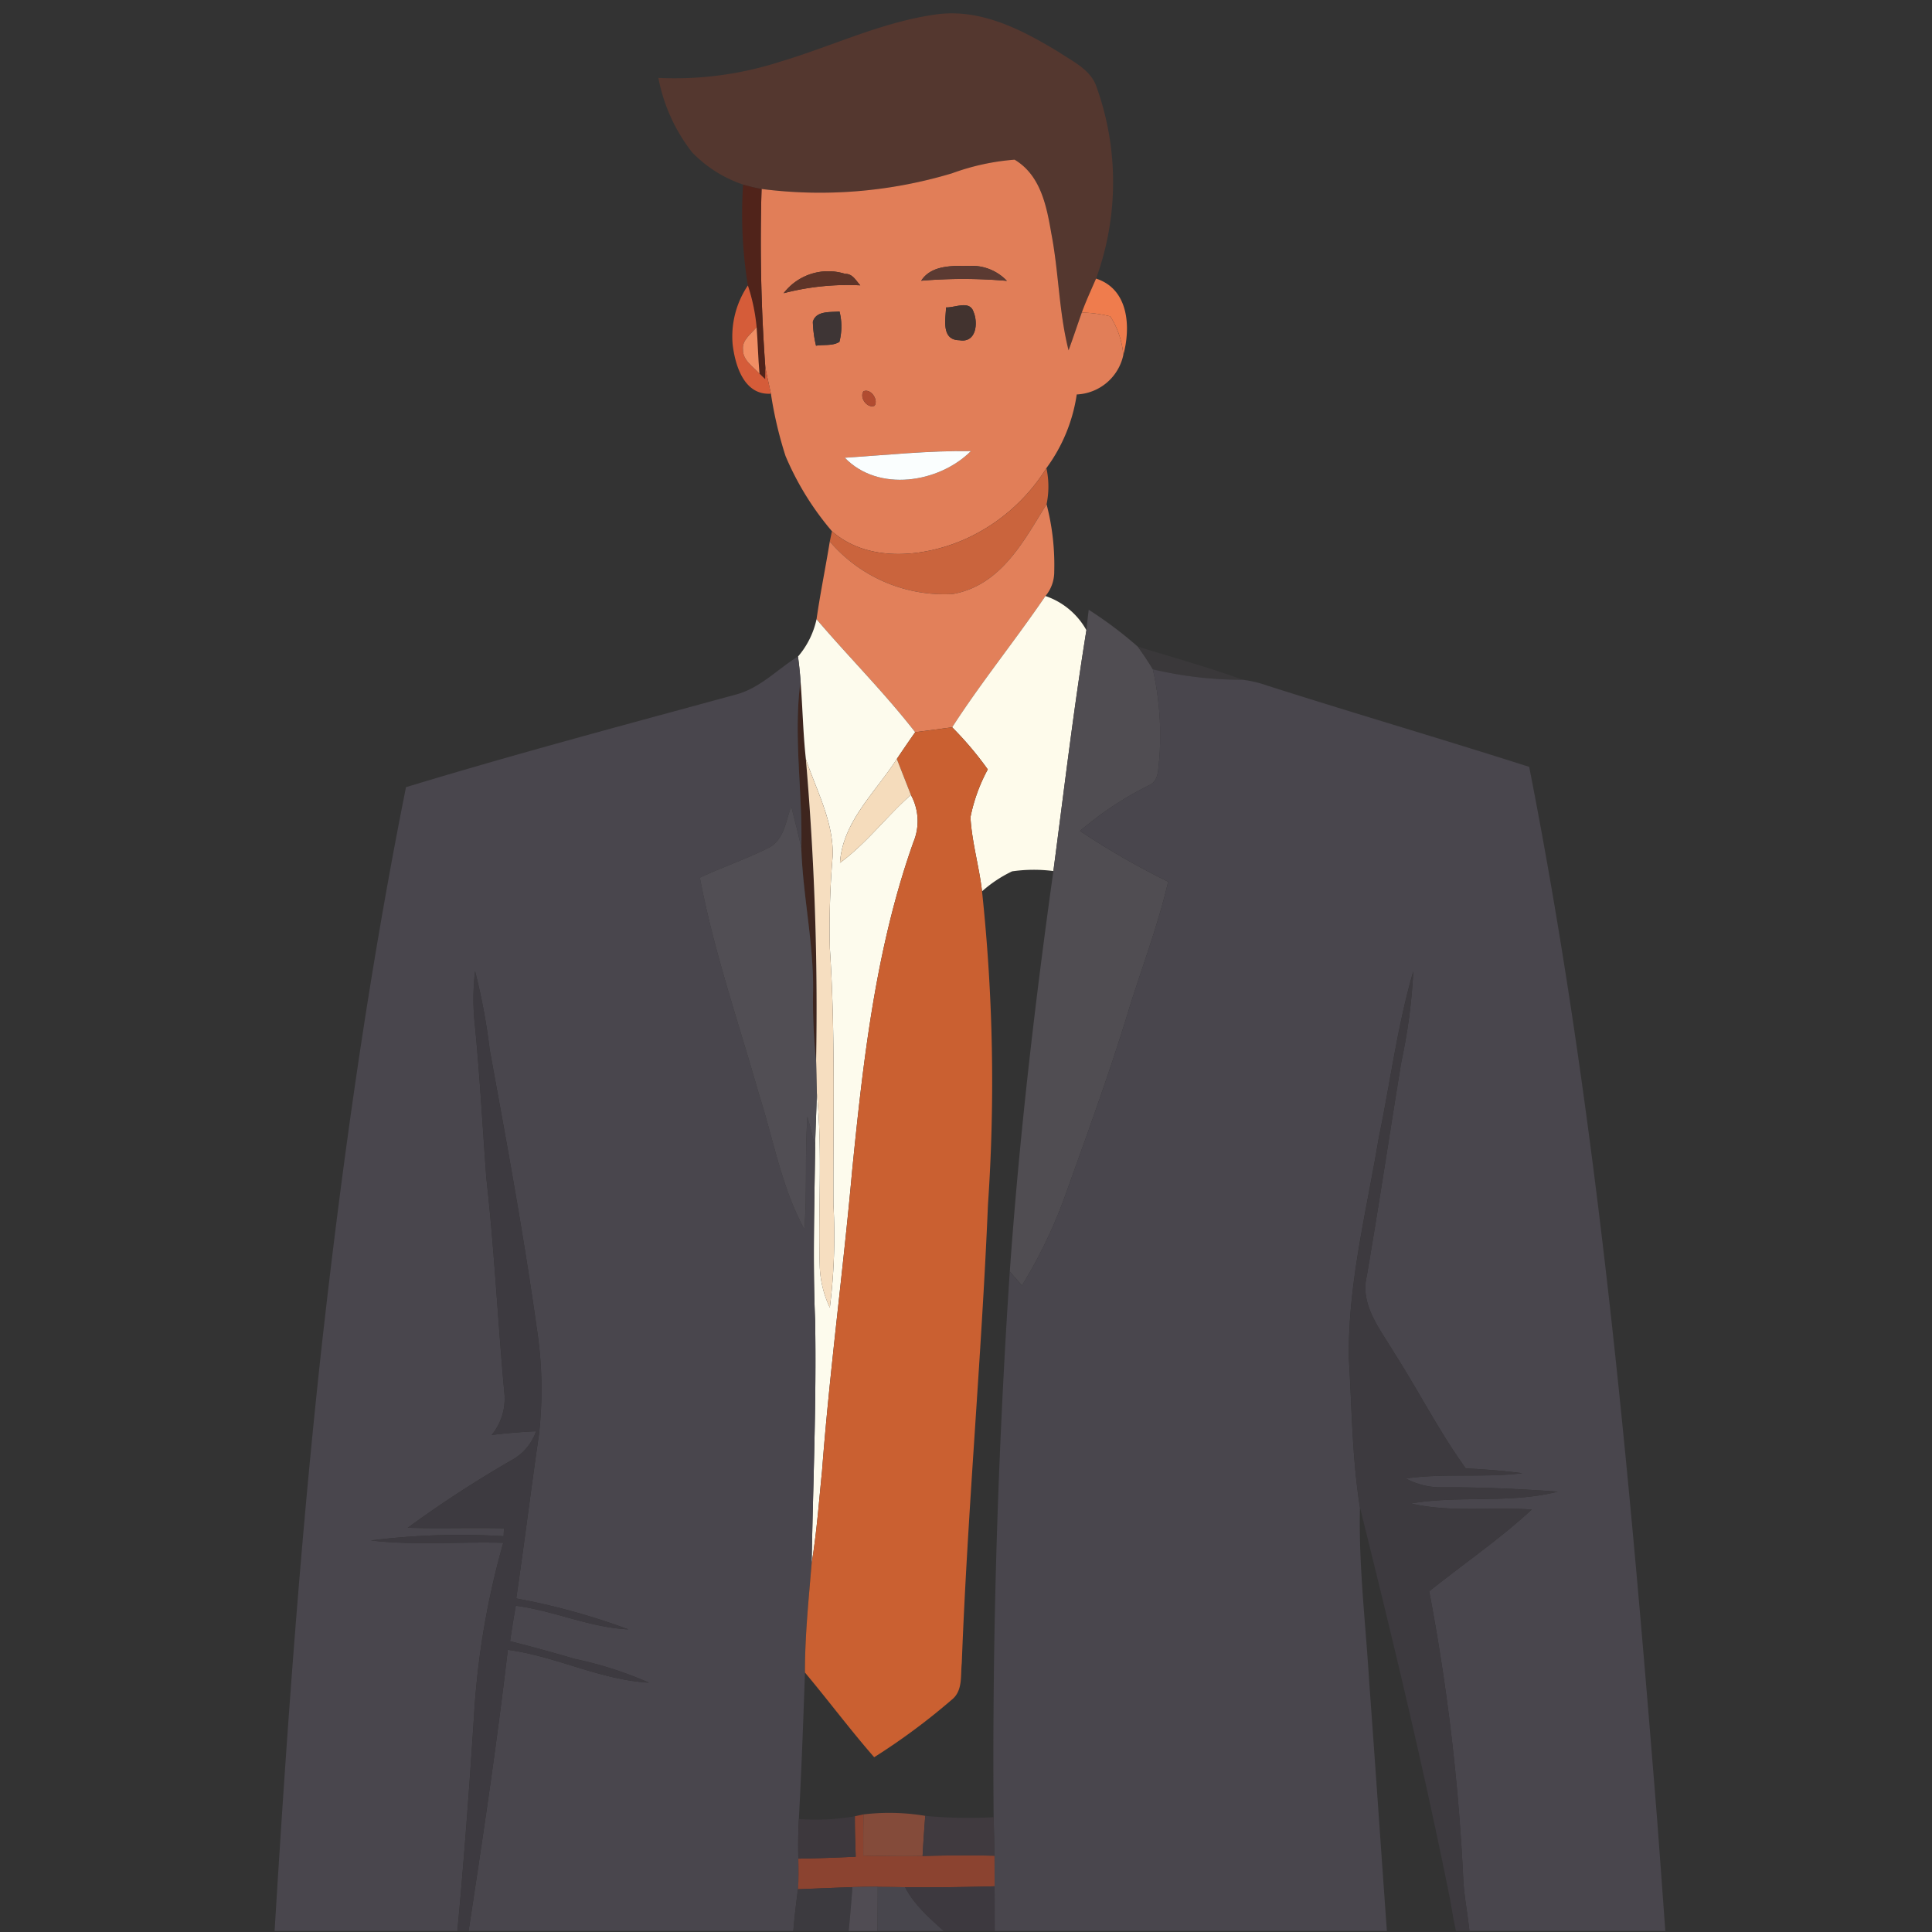 <svg id="Layer_1" data-name="Layer 1" xmlns="http://www.w3.org/2000/svg" xmlns:xlink="http://www.w3.org/1999/xlink" width="100" height="100" viewBox="0 0 100 100">
  <rect x="0" y="0" width="100" height="100" fill="#333333" stroke="none"/>
  <defs>
    <style>
      .cls-1 {
        fill: none;
      }

      .cls-2 {
        clip-path: url(#clip-path);
      }

      .cls-3 {
        fill: #54372f;
      }

      .cls-4 {
        fill: #e17e58;
      }

      .cls-5 {
        fill: #50231a;
      }

      .cls-6 {
        fill: #5b3a32;
      }

      .cls-7 {
        fill: #5e3428;
      }

      .cls-8 {
        fill: #ef7c4d;
      }

      .cls-9 {
        fill: #d55c39;
      }

      .cls-10 {
        fill: #42332f;
      }

      .cls-11 {
        fill: #3e3535;
      }

      .cls-12 {
        fill: #f08e64;
      }

      .cls-13 {
        fill: #b14b30;
      }

      .cls-14 {
        fill: #3e251e;
      }

      .cls-15 {
        fill: #fafefe;
      }

      .cls-16 {
        fill: #ca643d;
      }

      .cls-17 {
        fill: #e2805a;
      }

      .cls-18 {
        fill: #fefbeb;
      }

      .cls-19 {
        fill: #504d52;
      }

      .cls-20 {
        fill: #fdfbed;
      }

      .cls-21 {
        fill: #3a383a;
      }

      .cls-22 {
        fill: #49464d;
      }

      .cls-23 {
        fill: #ca6031;
      }

      .cls-24 {
        fill: #f6dec0;
      }

      .cls-25 {
        fill: #f5dcbc;
      }

      .cls-26 {
        fill: #48464d;
      }

      .cls-27 {
        fill: #514e54;
      }

      .cls-28 {
        fill: #3d3a40;
      }

      .cls-29 {
        fill: #3d3a3f;
      }

      .cls-30 {
        fill: #8b4330;
      }

      .cls-31 {
        fill: #844b3a;
      }

      .cls-32 {
        fill: #3d383d;
      }

      .cls-33 {
        fill: #403a3f;
      }

      .cls-34 {
        fill: #3c3a3f;
      }

      .cls-35 {
        fill: #504c53;
      }

      .cls-36 {
        fill: #3d393f;
      }
    </style>
    <clipPath id="clip-path">
      <rect class="cls-1" x="-13.699" y="-12.715" width="119.091" height="112.664"/>
    </clipPath>
  </defs>
  <g class="cls-2">
    <g>
      <path class="cls-3" d="M40.455,3.171c2.712-.815,5.298-2.081,8.141-2.443,2.272-.255,4.363.85,6.206,1.968.707.47,1.58.88,1.914,1.691a14.593,14.593,0,0,1,.016,10.034c-.253.583-.521,1.163-.739,1.758-.23.653-.446,1.308-.684,1.956-.505-1.988-.505-4.049-.894-6.055-.238-1.383-.544-3.008-1.9-3.814a12.09,12.09,0,0,0-3.231.703,23.741,23.741,0,0,1-9.865.813,8.989,8.989,0,0,1-.955-.228,6.592,6.592,0,0,1-2.635-1.663A8.957,8.957,0,0,1,34.078,4.033a17.813,17.813,0,0,0,6.377-.863Z"/>
      <path class="cls-4" d="M43.727,23.693c1.741,1.803,4.87,1.305,6.528-.343-2.181-.033-4.355.203-6.528.343Zm.975-3.444c-.24.303.171.91.564.753.212-.3-.181-.9-.564-.753Zm-2.629-3.594a6.015,6.015,0,0,0,.165,1.238c.397-.07.851.025,1.21-.198a3.181,3.181,0,0,0,.006-1.573c-.493.048-1.214-.047-1.381.533Zm6.896-.743c-.022.598-.269,1.691.692,1.698.88.152.969-.898.733-1.458-.197-.63-.943-.223-1.425-.24Zm-8.407-.735a13.143,13.143,0,0,1,3.968-.408c-.23-.245-.391-.603-.788-.595a2.906,2.906,0,0,0-3.18,1.003Zm7.121-.648a25.999,25.999,0,0,1,4.433.007,2.511,2.511,0,0,0-1.655-.773c-.951.005-2.207-.125-2.779.765Zm1.602-5.562A12.09,12.09,0,0,1,52.515,8.265c1.356.805,1.662,2.431,1.9,3.814.389,2.006.389,4.066.894,6.055.238-.648.454-1.303.684-1.956a6.669,6.669,0,0,1,1.476.198,4.416,4.416,0,0,1,.674,1.998,2.582,2.582,0,0,1-2.411,2.043,8.521,8.521,0,0,1-1.57,3.811,9.571,9.571,0,0,1-4.345,3.739c-2.124.9-4.936,1.138-6.756-.473A14.913,14.913,0,0,1,40.659,23.603a20.499,20.499,0,0,1-.757-3.226c-.098-.455-.2-.905-.289-1.36a90.497,90.497,0,0,1-.195-9.236,23.741,23.741,0,0,0,9.865-.813Z"/>
      <path class="cls-5" d="M38.464,9.553a8.989,8.989,0,0,0,.955.228,90.497,90.497,0,0,0,.195,9.236c-.002.152-.008.455-.01.605-.075-.07-.222-.21-.293-.283-.073-.8-.086-1.605-.149-2.406a9.698,9.698,0,0,0-.452-2.158,22.881,22.881,0,0,1-.246-5.222Z"/>
      <path class="cls-6" d="M47.683,14.53c.572-.89,1.828-.76,2.779-.765a2.511,2.511,0,0,1,1.655.773,25.999,25.999,0,0,0-4.433-.007Z"/>
      <path class="cls-7" d="M40.561,15.177a2.906,2.906,0,0,1,3.18-1.003c.397-.008.558.35.788.595a13.143,13.143,0,0,0-3.968.408Z"/>
      <path class="cls-8" d="M55.993,16.178c.218-.595.485-1.175.739-1.758,1.716.553,1.794,2.551,1.411,3.954a4.416,4.416,0,0,0-.674-1.998,6.669,6.669,0,0,0-1.476-.198Z"/>
      <path class="cls-9" d="M38.71,14.775a9.698,9.698,0,0,1,.452,2.158c-.279.353-.764.663-.705,1.158-.016.548.513.875.855,1.248.071.072.218.213.293.283.002-.15.008-.453.01-.605.088.455.191.905.289,1.36-1.413.098-1.861-1.508-1.983-2.556a4.724,4.724,0,0,1,.79-3.046Z"/>
      <path class="cls-10" d="M48.968,15.913c.481.017,1.228-.39,1.425.24.236.56.147,1.61-.733,1.458-.961-.008-.713-1.101-.692-1.698Z"/>
      <path class="cls-11" d="M42.072,16.656c.167-.58.888-.485,1.381-.533a3.181,3.181,0,0,1-.006,1.573c-.36.223-.814.128-1.21.198a6.015,6.015,0,0,1-.165-1.238Z"/>
      <path class="cls-12" d="M38.457,18.091c-.059-.495.426-.805.705-1.158.063.8.077,1.605.149,2.406-.342-.373-.871-.7-.855-1.248Z"/>
      <path class="cls-13" d="M44.702,20.249c.383-.148.776.453.564.753-.393.158-.804-.45-.564-.753Z"/>
      <path class="cls-14" d="M41.475,43.9c.077-2.886-.423-5.772-.041-8.653.108,1.346.13,2.698.277,4.041a150.064,150.064,0,0,1,.531,15.613,29.645,29.645,0,0,1-.157-3.569c.039-2.491-.527-4.944-.609-7.433Z"/>
      <path class="cls-15" d="M43.727,23.693c2.173-.14,4.347-.375,6.528-.343-1.659,1.648-4.787,2.146-6.528.343Z"/>
      <path class="cls-16" d="M49.817,27.967a9.571,9.571,0,0,0,4.345-3.739,4.492,4.492,0,0,1,.008,1.873c-1.167,1.871-2.346,4.196-4.848,4.644a7.804,7.804,0,0,1-6.373-2.716c.028-.133.085-.4.112-.535,1.82,1.611,4.632,1.373,6.756.473Z"/>
      <path class="cls-17" d="M49.322,30.745c2.502-.448,3.681-2.773,4.848-4.644a12.44,12.44,0,0,1,.397,3.481,1.944,1.944,0,0,1-.454,1.268c-1.562,2.296-3.327,4.464-4.828,6.795-.639.085-1.277.173-1.914.253-1.584-2.038-3.429-3.879-5.107-5.847.193-1.346.468-2.678.686-4.021a7.804,7.804,0,0,0,6.373,2.716Z"/>
      <path class="cls-18" d="M49.284,37.645c1.501-2.331,3.266-4.499,4.828-6.795a3.831,3.831,0,0,1,2.12,1.768c-.67,4.144-1.161,8.308-1.71,12.467a7.915,7.915,0,0,0-2.134.015,6.609,6.609,0,0,0-1.558,1.035c-.147-1.286-.527-2.541-.599-3.834a8.767,8.767,0,0,1,.896-2.476,17.447,17.447,0,0,0-1.843-2.181Z"/>
      <path class="cls-19" d="M56.351,31.561a20.887,20.887,0,0,1,2.543,1.911c.275.38.54.77.78,1.173a15.692,15.692,0,0,1,.326,4.704c-.061.445-.006,1.041-.497,1.283a17.406,17.406,0,0,0-3.602,2.378,40.266,40.266,0,0,0,4.563,2.628c-.529,2.283-1.381,4.479-2.067,6.722-.969,3.179-2.112,6.307-3.233,9.441A25.275,25.275,0,0,1,52.896,66.538c-.212-.243-.422-.485-.629-.725.491-6.932,1.291-13.842,2.256-20.727.548-4.159,1.04-8.323,1.71-12.467.035-.352.077-.705.118-1.058Z"/>
      <path class="cls-20" d="M42.263,32.051c1.678,1.968,3.523,3.809,5.107,5.847-.324.458-.639.923-.951,1.385C45.317,41.009,43.611,42.532,43.477,44.66c1.385-1.015,2.397-2.391,3.671-3.516a2.823,2.823,0,0,1,.13,2.443c-1.947,5.482-2.596,11.269-3.17,16.996-.466,5.192-1.165,10.364-1.56,15.56-.161,1.593-.277,3.191-.538,4.774.075-4.194.254-8.388.181-12.582-.128-2.981-.035-5.965,0-8.946.018-.958.071-1.913.085-2.868.309,3.024.061,6.062.157,9.091a5.427,5.427,0,0,0,.519,2.071,29.946,29.946,0,0,0,.187-5.342c-.02-4.419.106-8.841-.185-13.252a43.96,43.96,0,0,1,.145-4.772c.057-1.773-.831-3.381-1.387-5.029-.147-1.343-.169-2.696-.277-4.041-.028-.425-.075-.845-.13-1.265a4.389,4.389,0,0,0,.959-1.931Z"/>
      <path class="cls-21" d="M58.894,33.471c1.814.555,3.649,1.065,5.428,1.713a19.926,19.926,0,0,1-4.647-.54c-.24-.403-.505-.793-.78-1.173Z"/>
      <path class="cls-22" d="M24.591,50.27a11.982,11.982,0,0,0-.033,2.573c.271,2.709.415,5.427.615,8.143.415,3.691.592,7.403.931,11.101a2.944,2.944,0,0,1-.658,2.188c.76-.095,1.527-.158,2.299-.193a2.699,2.699,0,0,1-1.163,1.438,58.341,58.341,0,0,0-5.475,3.556c1.661.05,3.321-.012,4.981.028-.006.102-.018.307-.022.41a37.066,37.066,0,0,0-6.866.22c2.274.265,4.565.055,6.85.12a41.389,41.389,0,0,0-1.501,8.728c-.336,5.187-.725,10.371-1.305,15.538a7.327,7.327,0,0,0,.075,2.041c1.018-6.917,2.158-13.822,2.965-20.767,2.496.333,4.775,1.558,7.304,1.701a19.218,19.218,0,0,0-3.808-1.223c-1.122-.328-2.244-.64-3.378-.923q.133-.919.295-1.836c1.981.258,3.818,1.125,5.826,1.223A34.799,34.799,0,0,0,26.721,82.736c.411-2.818.764-5.642,1.171-8.46a20.639,20.639,0,0,0-.1-5.469c-.676-4.844-1.566-9.658-2.445-14.475a31.588,31.588,0,0,0-.757-4.061ZM41.304,33.982c.055.42.102.84.13,1.265-.381,2.881.118,5.767.041,8.653-.147-.728-.346-1.446-.521-2.168-.287.763-.36,1.778-1.224,2.178-1.136.57-2.352.978-3.502,1.518.717,3.814,2.004,7.5,3.064,11.234.749,2.331,1.157,4.779,2.344,6.965.145-1.941.016-3.886.159-5.827.14.525.285,1.055.395,1.591-.035,2.981-.128,5.965,0,8.946.073,4.194-.106,8.388-.181,12.582-.153,1.881-.35,3.761-.346,5.652-.084,2.528-.181,5.057-.314,7.583-.039.683-.043,1.368-.028,2.051.012.528.02,1.055-.016,1.583a37.533,37.533,0,0,0-.371,5.077,11.237,11.237,0,0,1-.753,3.509,2.621,2.621,0,0,0,.428,2.006c1.743,3.346,3.144,6.837,4.877,10.187a19.392,19.392,0,0,1,1.366,4.618c-.479,10.695-1.047,21.388-1.564,32.079-.47,8.28-.678,16.571-.863,24.861-.191,6.523-.395,13.043-.554,19.566-.464-.022-.928-.039-1.387-.056-3.63-.223-7.267-.193-10.894-.431.265-3.287,1.018-6.512,1.466-9.775.578-3.532,1.126-7.068,1.727-10.595a64.834,64.834,0,0,0,1.14-9.459c-.016-1.84.212-3.672.191-5.508-.244-5.889-.707-11.764-1.124-17.644-.446-7.31-1.138-14.603-1.562-21.912-.138.805-.271,1.612-.409,2.42-2.37-4.324-4.74-8.654-6.717-13.155-.318-1.167-.312-2.391-.527-3.577,1.717-.94,3.73-1.053,5.642-1.39,1.955-.348,3.948-.493,5.881-.96-2.054-.04-4.095.233-6.147.223-1.778-.002-3.551.115-5.319.258-.026.193-.077.58-.102.775-.079-.325-.147-.65-.206-.973-.487.017-.971.038-1.454.053-.079.793-.126,1.588-.161,2.385-3.445.035-6.884.253-10.327.359.784-13.64,1.564-27.285,3.05-40.875C17.717,60.106,19.087,50.377,21.014,40.744c5.667-1.723,11.401-3.246,17.122-4.807,1.238-.345,2.112-1.308,3.168-1.956Z"/>
      <path class="cls-22" d="M59.674,34.644a19.926,19.926,0,0,0,4.647.54,6.228,6.228,0,0,1,1.287.307c4.502,1.436,9.041,2.763,13.543,4.202,3.539,18.026,5.17,36.32,6.63,54.584q.61,8.193,1.163,16.386c-3.388-.355-6.799-.377-10.203-.468a58.27,58.27,0,0,0-.647-6.342,6.131,6.131,0,0,1-.165-1.543c.45-1.631-.079-3.289-.185-4.924a107.189,107.189,0,0,0-1.769-15.02c1.767-1.415,3.651-2.701,5.31-4.234-2.085-.143-4.207.165-6.255-.313,2.513-.43,5.111.023,7.603-.613-2.012-.145-4.03-.233-6.047-.225a3.771,3.771,0,0,1-1.82-.455c1.998-.285,4.026-.03,6.031-.273-.973-.128-1.951-.2-2.93-.25-1.376-1.903-2.431-3.992-3.692-5.962-.723-1.223-1.794-2.491-1.433-3.987.635-3.699,1.187-7.407,1.794-11.111a28.8,28.8,0,0,0,.615-4.667c-.825,2.824-1.189,5.747-1.788,8.616-.629,3.794-1.607,7.578-1.546,11.439.153,2.571.169,5.154.574,7.705-.071,3.031.301,6.057.483,9.081.511,6.952.955,13.91,1.521,20.86-1.413-.06-2.824-.122-4.231-.235-4.351-.223-8.701-.435-13.042-.788a4.073,4.073,0,0,1-2.523-.888,4.196,4.196,0,0,1-1.006-2.748c-.138-1.891-.1-3.789-.114-5.685-.006-.528-.006-1.058-.006-1.583-.01-.665-.028-1.33-.043-1.993-.081-9.421.216-18.844.835-28.245.206.24.417.483.629.725a25.275,25.275,0,0,0,2.268-4.737c1.12-3.134,2.264-6.262,3.233-9.441.686-2.243,1.539-4.439,2.067-6.722a40.266,40.266,0,0,1-4.563-2.628,17.406,17.406,0,0,1,3.602-2.378c.491-.242.436-.838.497-1.283a15.692,15.692,0,0,0-.326-4.704Z"/>
      <path class="cls-23" d="M47.37,37.898c.637-.08,1.275-.168,1.914-.253a17.447,17.447,0,0,1,1.843,2.181,8.767,8.767,0,0,0-.896,2.476c.073,1.293.452,2.548.599,3.834a93.132,93.132,0,0,1,.307,16.218c-.332,7.915-1.055,15.813-1.356,23.733-.071.64.067,1.428-.521,1.893A33.789,33.789,0,0,1,45.248,90.954c-1.246-1.425-2.374-2.939-3.584-4.384-.004-1.891.193-3.771.346-5.652.261-1.583.377-3.181.538-4.774.395-5.197,1.095-10.369,1.56-15.56.574-5.727,1.222-11.514,3.17-16.996a2.823,2.823,0,0,0-.13-2.443c-.244-.62-.483-1.243-.729-1.861.312-.463.627-.928.951-1.385Z"/>
      <path class="cls-24" d="M41.711,39.288c.556,1.648,1.444,3.256,1.387,5.029a43.96,43.96,0,0,0-.145,4.772c.291,4.411.165,8.833.185,13.252a29.946,29.946,0,0,1-.187,5.342,5.427,5.427,0,0,1-.519-2.071c-.096-3.029.151-6.067-.157-9.091-.018-.54-.022-1.08-.033-1.621a150.064,150.064,0,0,0-.531-15.613Z"/>
      <path class="cls-25" d="M43.477,44.66c.134-2.128,1.839-3.651,2.942-5.377.246.618.485,1.241.729,1.861-1.273,1.125-2.285,2.501-3.671,3.516Z"/>
      <path class="cls-26" d="M45.431,97.656c.468.002.941.015,1.417.025.994,1.918,3.388,2.848,4.097,4.939.477,1.698.232,3.481.309,5.219,2.549.067,5.103.022,7.648.205,1.501.085,3.011-.045,4.514.085a10.143,10.143,0,0,1,4.903,2.173c.466,6.243.914,12.487,1.238,18.737a13.498,13.498,0,0,0-4.026.589c-.988.654-.943,1.956-.943,2.974.285,4.588.69,9.171,1.089,13.749.34,3.75.493,7.516.922,11.256a7.26,7.26,0,0,0,1.102,2.913c1.545-.123,3.091-.257,4.644-.307-.377.046-.76.05-1.128.082.963,13.132-.332,26.272-1.271,39.372-.629.03-1.256.05-1.879.074-.77.024-1.541.041-2.305.087-1.653-12.662-3.091-25.352-4.64-38.027-.342-3.742-.741-7.483-1.077-11.223-.346-4.979-.965-9.94-1.181-14.93l-.228.007c-.024,1-.053,2.002-.096,3.002-1.324-2.036-2.323-4.239-3.582-6.306-1.568-3.069-3.37-6.018-4.946-9.081-1.433-2.803-3.535-5.432-3.85-8.622-.179-1.482-.523-2.941-.627-4.426a25.292,25.292,0,0,0,.039-5.52c-.232-2.343-.141-4.699-.141-7.05Z"/>
      <path class="cls-27" d="M39.73,43.91c.865-.4.937-1.415,1.224-2.178.175.723.373,1.44.521,2.168.083,2.488.648,4.942.609,7.433a29.645,29.645,0,0,0,.157,3.569c.012.54.016,1.08.033,1.621-.014.955-.067,1.911-.085,2.868-.11-.535-.255-1.065-.395-1.591-.143,1.941-.014,3.886-.159,5.827-1.187-2.186-1.596-4.634-2.344-6.965-1.059-3.734-2.346-7.42-3.064-11.234,1.15-.54,2.366-.948,3.502-1.518Z"/>
      <path class="cls-28" d="M24.591,50.27a31.588,31.588,0,0,1,.757,4.061c.878,4.817,1.769,9.631,2.445,14.475a20.639,20.639,0,0,1,.1,5.469c-.407,2.818-.76,5.642-1.171,8.46a34.799,34.799,0,0,1,5.803,1.601c-2.008-.098-3.846-.965-5.826-1.223q-.162.916-.295,1.836c1.134.283,2.256.595,3.378.923a19.218,19.218,0,0,1,3.808,1.223c-2.529-.143-4.809-1.368-7.304-1.701-.808,6.945-1.947,13.85-2.965,20.767a7.327,7.327,0,0,1-.075-2.041c.58-5.167.969-10.351,1.305-15.538a41.389,41.389,0,0,1,1.501-8.728c-2.285-.065-4.577.145-6.85-.12a37.066,37.066,0,0,1,6.866-.22c.004-.103.016-.308.022-.41-1.661-.04-3.321.022-4.981-.028a58.341,58.341,0,0,1,5.475-3.556,2.699,2.699,0,0,0,1.163-1.438c-.772.035-1.539.098-2.299.193a2.944,2.944,0,0,0,.658-2.188c-.34-3.699-.517-7.41-.931-11.101-.2-2.716-.344-5.434-.615-8.143a11.982,11.982,0,0,1,.033-2.573Z"/>
      <path class="cls-29" d="M71.366,58.893c.599-2.868.963-5.792,1.788-8.616a28.8,28.8,0,0,1-.615,4.667c-.607,3.704-1.159,7.413-1.794,11.111-.362,1.496.709,2.763,1.433,3.987,1.262,1.971,2.317,4.059,3.692,5.962.979.05,1.957.123,2.93.25-2.004.243-4.032-.012-6.031.273a3.771,3.771,0,0,0,1.82.455c2.016-.008,4.034.08,6.047.225-2.492.635-5.09.183-7.603.613,2.048.478,4.17.17,6.255.313-1.659,1.533-3.543,2.818-5.31,4.234a107.189,107.189,0,0,1,1.769,15.02c.106,1.636.635,3.294.185,4.924a37.04,37.04,0,0,1-.874-3.991c-1.362-6.8-2.989-13.547-4.663-20.282-.405-2.551-.421-5.134-.574-7.705-.061-3.861.918-7.645,1.546-11.439Z"/>
      <path class="cls-30" d="M44.248,94.008c.112-.023.334-.07.444-.095-.01.71-.01,1.421-.008,2.131,1.022.022,2.044.04,3.069.02,1.238-.03,2.48-.045,3.722-.013,0,.525,0,1.055.006,1.583q-2.32.067-4.634.048c-.476-.01-.949-.023-1.417-.025-.44,0-.874.007-1.309.02-.939.032-1.877.075-2.816.11.035-.528.028-1.055.016-1.583.988-.017,1.981-.052,2.971-.1-.024-.698-.049-1.398-.045-2.096Z"/>
      <path class="cls-31" d="M44.692,93.913a11.34,11.34,0,0,1,3.199.075c-.053.69-.1,1.383-.138,2.076-1.026.02-2.048.002-3.069-.02-.002-.71-.002-1.42.008-2.131Z"/>
      <path class="cls-32" d="M41.349,94.153a11.724,11.724,0,0,0,2.898-.145c-.004.698.022,1.398.045,2.096-.99.048-1.983.083-2.971.1-.016-.683-.012-1.368.028-2.051Z"/>
      <path class="cls-33" d="M47.891,93.988a23.56,23.56,0,0,0,3.541.07c.016.663.033,1.328.043,1.993-1.242-.032-2.484-.017-3.722.013.037-.693.085-1.386.138-2.076Z"/>
      <path class="cls-34" d="M41.306,97.787c.939-.035,1.877-.078,2.816-.11-.212,2.896-.576,5.777-.835,8.668a3.187,3.187,0,0,0,.293,2.018,10.818,10.818,0,0,0,1.953,1.864c.104,1.485.448,2.945.627,4.426.314,3.19,2.417,5.819,3.85,8.622,1.576,3.064,3.378,6.012,4.946,9.081,1.26,2.067,2.258,4.27,3.582,6.306.043-1.0.073-2.002.096-3.002l.228-.007c.216,4.99.835,9.951,1.181,14.93.336,3.74.735,7.481,1.077,11.223,1.548,12.675,2.987,25.365,4.64,38.027-.878.052-1.747.158-2.617.273-.12.017-.358.046-.474.065-.316.03-.631.058-.943.082-1.04.063-2.069.197-3.095.353-1.21-12.166-2.205-24.365-4.223-36.441-2.25-14.662-4.862-29.272-7.349-43.901-.069-.329-.147-.654-.226-.978-.006,1.299.077,2.597.022,3.897a19.392,19.392,0,0,0-1.366-4.618c-1.733-3.35-3.134-6.841-4.877-10.187a2.621,2.621,0,0,1-.428-2.006,11.237,11.237,0,0,0,.753-3.509,37.533,37.533,0,0,1,.371-5.077Z"/>
      <path class="cls-35" d="M44.122,97.677c.434-.013.869-.02,1.309-.02,0,2.351-.09,4.707.141,7.05a25.292,25.292,0,0,1-.039,5.52,10.818,10.818,0,0,1-1.953-1.864,3.187,3.187,0,0,1-.293-2.018c.259-2.891.623-5.772.835-8.668Z"/>
      <path class="cls-36" d="M46.847,97.682q2.314.022,4.634-.048c.014,1.896-.024,3.794.114,5.685a4.196,4.196,0,0,0,1.006,2.748,4.073,4.073,0,0,0,2.523.888c4.341.352,8.692.565,13.042.788q.05,1.283.151,2.56a10.143,10.143,0,0,0-4.903-2.173c-1.503-.13-3.012,0-4.514-.085-2.545-.183-5.099-.138-7.648-.205-.077-1.738.169-3.521-.309-5.219-.709-2.091-3.103-3.021-4.097-4.939Z"/>
    </g>
  </g>
</svg>
